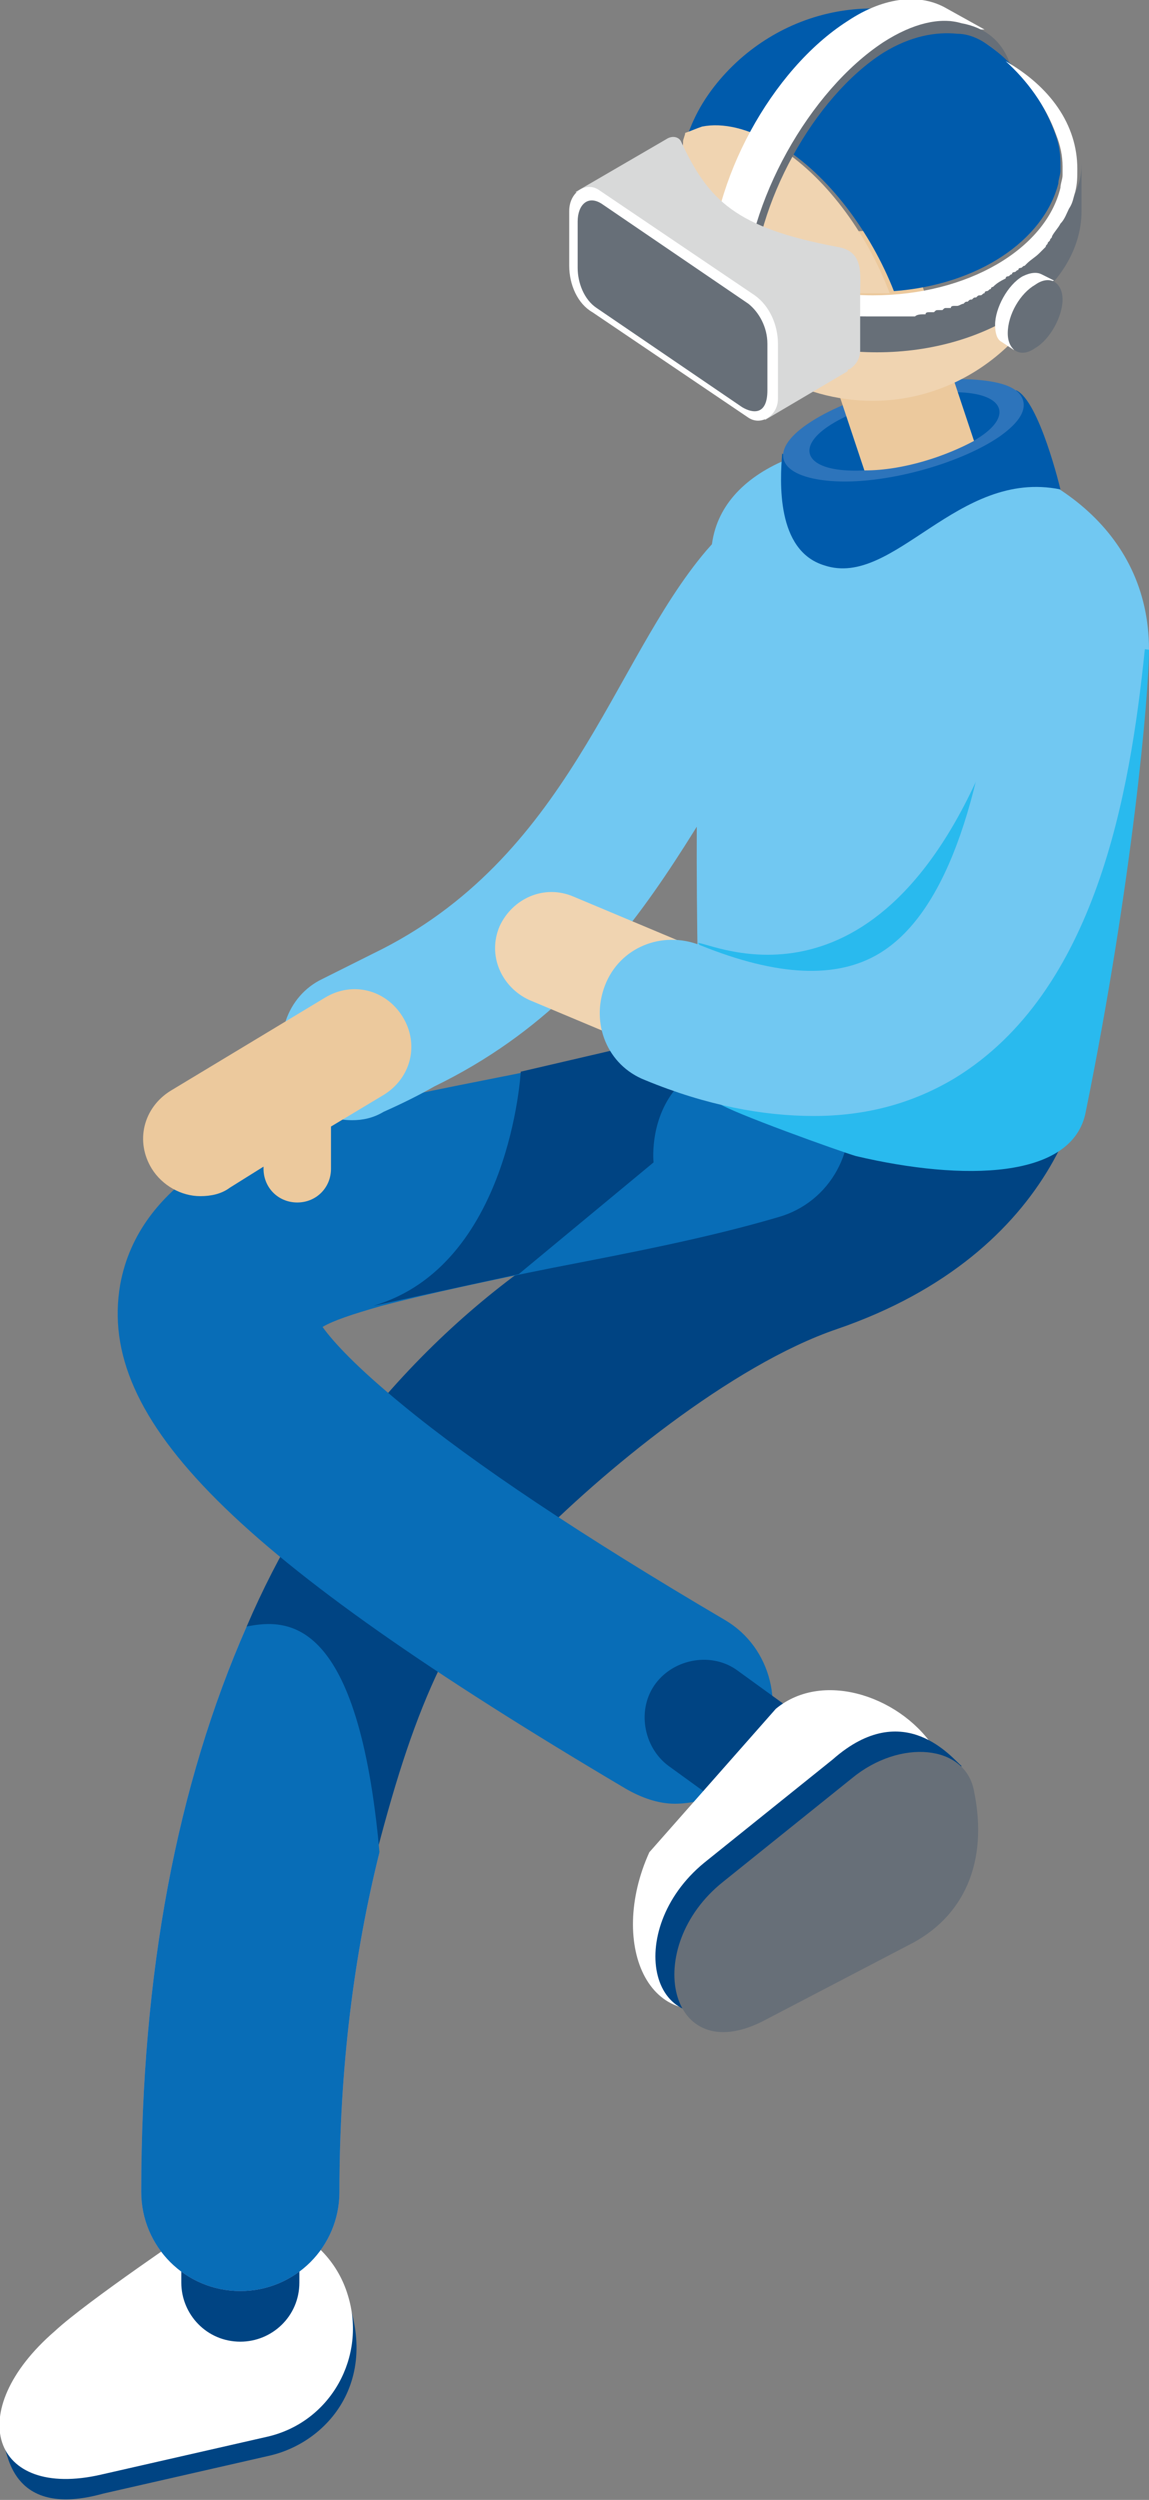 <!-- Generator: Adobe Illustrator 23.0.3, SVG Export Plug-In  -->
<svg version="1.1" xmlns="http://www.w3.org/2000/svg" xmlns:xlink="http://www.w3.org/1999/xlink" x="0px" y="0px" width="54.5px"
	 height="118.5px" viewBox="0 0 54.5 118.5" style="enable-background:new 0 0 54.5 118.5;" xml:space="preserve">
<rect x="0" y="0" width="54.5" height="118.5" fill="#808080" stroke="none"/>
<style type="text/css">
	.st0{fill:#004483;}
	.st1{fill:#FFFFFF;}
	.st2{fill:#9994C5;}
	.st3{fill:#71C8F2;}
	.st4{fill:#086DB7;}
	.st5{fill:#29BAEE;}
	.st6{fill:#005BAC;}
	.st7{fill:#2D74BB;}
	.st8{fill:#ECC99D;}
	.st9{fill:#F0D4B1;}
	.st10{fill:#676F78;}
	.st11{fill:#F3C5A2;}
	.st12{fill:none;}
	.st13{fill:#4D5BA3;}
	.st14{fill:#332285;}
	.st15{fill:#D8D9D9;}
</style>
<defs>
</defs>
<g id="XMLID_1_">
	<path id="XMLID_102_" class="st0" d="M4.9,118.2l7.9-1.8c3-0.7,5.7-4.1,3-8.9c-0.8-1.4-3-1.4-5.8-0.1L0.2,116
		C0.4,116.3,0.6,119.4,4.9,118.2z"/>
	<path id="XMLID_101_" class="st1" d="M4.8,117.3l7.9-1.8c3-0.7,4.7-3.8,3.8-6.7l0,0c-0.9-3-4.3-4.5-7.2-3.2c0,0-5.2,3.5-6.7,4.9
		C-1.8,114.3-0.4,118.5,4.8,117.3z"/>
	<path id="XMLID_100_" class="st0" d="M11.4,111c1.5,0,2.8-1.2,2.8-2.8v-8.5c0-1.5-1.2-2.8-2.8-2.8c-1.5,0-2.8,1.2-2.8,2.8v8.5
		C8.6,109.7,9.8,111,11.4,111z"/>
	<path id="XMLID_99_" class="st2" d="M11.7,77.1c0.6,3.8,2.2,9,6.3,10.7c-1.2,4.8-1.9,10.2-1.9,16.1c0,2.6-2.1,4.7-4.7,4.7
		c-2.6,0-4.7-2.1-4.7-4.7C6.7,93.5,8.4,84.6,11.7,77.1z"/>
	<path id="XMLID_98_" class="st0" d="M11.7,77.1c1.5-3.5,3.4-6.6,5.6-9.4c1.2-1.5-1.3,2.2,0,0.9c0.2,1.7,3.6,1.2,8.4,3.6
		c-4.2,4.3-6,8.6-7.8,15.5C13.9,86.1,12.3,80.9,11.7,77.1z"/>
	<path id="XMLID_97_" class="st3" d="M33.8,25.6c1.3-7.4,20.7-6.3,20.7,5.2c0,0-5.9,22.2-19.9,21.5c-0.9-0.6-1.4-1.3-1.4-2
		C33.1,46.5,32.7,32.2,33.8,25.6z"/>
	<g id="XMLID_94_">
		<path id="XMLID_96_" class="st4" d="M11.7,77.1c2-0.4,5.3-0.4,6.3,10.7c-1.2,4.8-1.9,10.2-1.9,16.1c0,2.6-2.1,4.7-4.7,4.7
			c-2.6,0-4.7-2.1-4.7-4.7C6.7,93.5,8.4,84.6,11.7,77.1z"/>
		<path id="XMLID_95_" class="st0" d="M36.7,54.2c4.5-1.5,5.3-4,5.5-4.8c0-0.2-0.1-0.4-0.1-0.6c-0.2-2.6,1.8-4.8,4.4-5
			c2.4-0.1,4.5,1.5,5,3.9c0.7,3.5-1.3,11.7-11.8,15.3c-5,1.7-11.2,6.8-14.6,10.3c-4.8-2.5-6.9-5.2-7.1-6.8
			C23.9,59.6,30.6,56.2,36.7,54.2z"/>
	</g>
	<g id="XMLID_92_">
		<path id="XMLID_93_" class="st4" d="M32,85.5c1.6,0,3.2-0.8,4-2.3c1.3-2.2,0.6-5.1-1.6-6.4c-6.8-4-11.9-7.4-15.3-10.2
			c-2.2-1.8-3.3-3-3.8-3.7c0.5-0.3,1.4-0.6,2.8-1c2.3-0.6,5.1-1.2,8.1-1.8c3.6-0.7,7.3-1.4,10.7-2.4c2.5-0.7,3.9-3.3,3.2-5.8
			c-0.7-2.5-3.3-3.9-5.8-3.2c-3,0.9-6.5,1.5-9.8,2.2c-4,0.8-7.8,1.5-10.8,2.5c-1.8,0.6-7.1,2.5-8,7.5c-1.1,6.4,5.4,12.9,24,23.9
			C30.4,85.2,31.2,85.5,32,85.5z"/>
	</g>
	<path id="XMLID_91_" class="st0" d="M24.6,60.4l6.4-5.3c0,0-0.2-1.8,0.9-3.3c3.5-4.6,5.8-3.9-2.9-2l-4.3,1c0,0-0.5,9.2-7,11.1
		L24.6,60.4z"/>
	<path id="XMLID_90_" class="st3" d="M16.7,53.1c0.5,0,1-0.1,1.5-0.4c0.9-0.4,1.7-0.8,2.4-1.2c10.3-5,12.8-14.6,18.1-20.8
		c0.9-1,1.8-2.2,3.1-3.6c1.3-1.4,1.1-3.6-0.3-4.9c-1.4-1.3-3.6-1.1-4.9,0.3c-1.2,1.4-2.2,2.6-3.1,3.6c-4.5,5.3-6.5,14.6-15.8,19.1
		c-0.8,0.4-1.6,0.8-2.4,1.2c-1.7,0.8-2.4,2.9-1.6,4.6C14.2,52.4,15.4,53.1,16.7,53.1z"/>
	<path id="XMLID_89_" class="st5" d="M54.5,30.8c0,2.1-0.8,11.1-3,21.9c-0.6,3.2-5.8,3.3-10.9,2.1c-0.7-0.2-6-2.1-6.5-2.5
		c-2.4-1.7-0.4-7.2-1-7.6c0.5-0.1,8.9,4.3,14.2-10.1C49,29.8,54.5,30.8,54.5,30.8z"/>
	<path id="XMLID_88_" class="st6" d="M50.3,23.2c0,0-1-4.2-2.1-4.7l-0.8,1.7l-2.1,1.4l-3.6,0.8l-3.2-0.1l-1.4-0.8
		c-0.1,1.3-0.3,4.6,2,5.3C42.4,27.9,45.4,22.2,50.3,23.2z"/>
	<path id="XMLID_87_" class="st0" d="M36.2,86.4c0.9,0,1.7-0.4,2.3-1.2c0.9-1.2,0.6-3-0.6-3.9l-2.9-2.1c-1.2-0.9-3-0.6-3.9,0.6
		s-0.6,3,0.6,3.9l2.9,2.1C35.1,86.2,35.7,86.4,36.2,86.4z"/>
	<g id="XMLID_83_">
		<g id="XMLID_84_">
			<path id="XMLID_85_" class="st7" d="M47.4,20.7c1-0.7,1.3-1.3,1.1-1.8c-0.2-0.5-0.9-0.8-2.2-0.9c-2.5-0.2-6.1,0.8-8,2.1
				c-1.9,1.3-1.4,2.5,1.1,2.7C41.9,23,45.5,22,47.4,20.7z"/>
		</g>
	</g>
	<g id="XMLID_79_">
		<g id="XMLID_80_">
			<path id="XMLID_81_" class="st6" d="M46.5,20.7c1.5-1,1.1-2-0.9-2.1c-2-0.1-4.8,0.6-6.3,1.6s-1.1,2,0.9,2.1
				C42.1,22.4,45,21.7,46.5,20.7z"/>
		</g>
	</g>
	<g id="XMLID_77_">
		<path id="XMLID_78_" class="st8" d="M46.2,20.9l-2.7-8.1c-0.5-1.4-2-2.2-3.4-1.7c-1.4,0.5-2.2,2-1.7,3.4l2.6,7.8
			C42.9,22.3,44.9,21.6,46.2,20.9z"/>
	</g>
	<path id="XMLID_76_" class="st9" d="M35.4,51.5c1,0,2-0.6,2.5-1.6c0.6-1.4-0.1-2.9-1.4-3.5l-9.3-3.9c-1.4-0.6-2.9,0.1-3.5,1.4
		c-0.6,1.4,0.1,2.9,1.4,3.5l9.3,3.9C34.7,51.4,35,51.5,35.4,51.5z"/>
	<path id="XMLID_75_" class="st3" d="M38.6,52.9c2.5,0,4.7-0.6,6.7-1.8c6.7-4.1,8.3-13.5,9-20.3c0.2-1.9-1.2-3.6-3.1-3.8
		c-1.9-0.2-3.6,1.2-3.8,3.1c-0.8,8.2-2.7,13.3-5.7,15.1c-2,1.2-4.8,1.1-8.5-0.4c-1.8-0.7-3.8,0.1-4.5,1.9c-0.7,1.8,0.1,3.8,1.9,4.5
		C33.5,52.4,36.2,52.9,38.6,52.9z"/>
	<path id="XMLID_74_" class="st1" d="M35.2,94.7l5.3-4.2c2.5-1.3,5.3-5.1,3.9-7.5l0,0c-1.5-2.5-5.3-3.9-7.6-2l-6,6.8
		C28.8,92.2,30.8,96.9,35.2,94.7z"/>
	<path id="XMLID_73_" class="st0" d="M35.3,94.9l6.9-3.6c2.6-1.3,3.4-7.6,3.4-7.6c-0.4-0.3-2.7-3.3-6.1-0.3l-6.1,4.9
		C29.5,91.5,30.8,97.2,35.3,94.9z"/>
	<path id="XMLID_72_" class="st10" d="M36.2,95.8l6.9-3.6c2.6-1.3,3.8-3.9,3.1-7.3c-0.4-2.2-3.5-2.5-5.8-0.6l-6.1,4.9
		C30.4,92.3,31.7,98.1,36.2,95.8z"/>
	<g id="XMLID_3_">
		<path id="XMLID_71_" class="st11" d="M32.8,12l1.1,1l-0.6,1.3c-0.6-1-1-2.2-1.2-3.4L32.8,12z"/>
		<path id="XMLID_70_" class="st9" d="M35.7,14.7l8.7,0.7l5.6-3.8l0.7-1.7c-0.1,5-4.3,9.1-9.3,9.1c-3.5,0-6.5-1.9-8.1-4.7l0.6-1.3
			L35.7,14.7z"/>
		<path id="XMLID_69_" class="st12" d="M32.9,5.6c-0.2,0.4-0.3,0.7-0.4,1.1C32.5,6.3,32.7,6,32.9,5.6z"/>
		<path id="XMLID_68_" class="st12" d="M50.1,6.2L50.1,6.2L50.1,6.2z"/>
		<path id="XMLID_67_" class="st11" d="M49.3,11.6C49.3,11.6,49.3,11.6,49.3,11.6C49.3,11.6,49.3,11.6,49.3,11.6z"/>
		<path id="XMLID_66_" class="st11" d="M47,13.2c0,0,0.1,0,0.1-0.1C47.1,13.1,47.1,13.1,47,13.2z"/>
		<path id="XMLID_65_" class="st11" d="M45.6,13.8c0.1,0,0.2-0.1,0.3-0.1C45.8,13.7,45.7,13.7,45.6,13.8z"/>
		<path id="XMLID_64_" class="st11" d="M46,13.6c0.1,0,0.1,0,0.2-0.1C46.2,13.6,46.1,13.6,46,13.6z"/>
		<path id="XMLID_63_" class="st11" d="M46.7,13.3c0,0,0.1,0,0.1-0.1C46.8,13.3,46.8,13.3,46.7,13.3z"/>
		<path id="XMLID_62_" class="st11" d="M49.5,11.5C49.5,11.4,49.5,11.4,49.5,11.5C49.5,11.4,49.5,11.4,49.5,11.5z"/>
		<path id="XMLID_61_" class="st11" d="M48.6,12.2C48.6,12.2,48.7,12.2,48.6,12.2C48.7,12.2,48.6,12.2,48.6,12.2z"/>
		<path id="XMLID_60_" class="st11" d="M48.4,12.4C48.4,12.4,48.4,12.3,48.4,12.4C48.4,12.3,48.4,12.4,48.4,12.4z"/>
		<path id="XMLID_59_" class="st11" d="M48.1,12.6C48.1,12.5,48.2,12.5,48.1,12.6C48.2,12.5,48.1,12.5,48.1,12.6z"/>
		<path id="XMLID_58_" class="st11" d="M47.8,12.7C47.8,12.7,47.9,12.7,47.8,12.7C47.9,12.7,47.8,12.7,47.8,12.7z"/>
		<path id="XMLID_57_" class="st11" d="M42.3,14.4c0.1,0,0.2,0,0.3,0C42.5,14.4,42.4,14.4,42.3,14.4z"/>
		<path id="XMLID_56_" class="st11" d="M42.7,14.4c0.1,0,0.2,0,0.3,0C42.9,14.3,42.8,14.4,42.7,14.4z"/>
		<path id="XMLID_55_" class="st11" d="M45.2,13.9c0.1,0,0.2,0,0.2-0.1C45.4,13.8,45.3,13.9,45.2,13.9z"/>
		<path id="XMLID_54_" class="st11" d="M41.9,14.4c0.1,0,0.2,0,0.3,0C42.1,14.4,42,14.4,41.9,14.4z"/>
		<path id="XMLID_53_" class="st11" d="M43.1,14.3c0.1,0,0.2,0,0.3,0C43.4,14.3,43.2,14.3,43.1,14.3z"/>
		<path id="XMLID_52_" class="st11" d="M41.3,14.4c0.1,0,0.3,0,0.4,0C41.6,14.4,41.5,14.4,41.3,14.4z"/>
		<path id="XMLID_51_" class="st11" d="M44.4,14.1c0.1,0,0.1,0,0.2-0.1C44.6,14,44.5,14.1,44.4,14.1z"/>
		<path id="XMLID_50_" class="st11" d="M44.8,14c0.1,0,0.1,0,0.2-0.1C45,14,44.9,14,44.8,14z"/>
		<path id="XMLID_49_" class="st11" d="M43.5,14.3c0.1,0,0.3,0,0.4-0.1C43.8,14.2,43.7,14.2,43.5,14.3z"/>
		<path id="XMLID_48_" class="st11" d="M44,14.2c0.1,0,0.2,0,0.2-0.1C44.2,14.1,44.1,14.2,44,14.2z"/>
		<path id="XMLID_47_" class="st11" d="M46.4,13.5c0.1,0,0.1,0,0.2-0.1C46.5,13.4,46.4,13.4,46.4,13.5z"/>
		<path id="XMLID_46_" class="st11" d="M49.8,11C49.9,11,49.9,11,49.8,11C49.9,11,49.9,11,49.8,11z"/>
		<polygon id="XMLID_45_" class="st11" points="50.3,10.3 50.3,10.3 50.3,10.3 		"/>
		<path id="XMLID_44_" class="st11" d="M49.6,11.2C49.7,11.2,49.7,11.2,49.6,11.2C49.7,11.2,49.7,11.2,49.6,11.2z"/>
		<path id="XMLID_43_" class="st13" d="M34.2,12.3L33.9,13l-1.1-1l-0.7-1.2C32,10.5,32,10.1,32,9.7C32.4,10.7,33.2,11.6,34.2,12.3z"
			/>
		<path id="XMLID_42_" class="st14" d="M32.4,6.7c-0.1,0.3-0.1,0.7-0.1,1.1c0,0.3,0,0.7,0.1,1c0.3,1.1,1,2.1,2,3l-0.3,0.5
			c-1-0.7-1.8-1.6-2.2-2.6c0,0,0,0,0-0.1C32,8.6,32.1,7.6,32.4,6.7z"/>
		<path id="XMLID_41_" class="st14" d="M42.6,14.4c0.1,0,0.1,0,0.2,0C42.7,14.4,42.6,14.4,42.6,14.4z"/>
		<path id="XMLID_40_" class="st14" d="M48.4,12.3c0.1,0,0.1-0.1,0.2-0.1C48.6,12.2,48.5,12.3,48.4,12.3z"/>
		<path id="XMLID_39_" class="st14" d="M43.5,14.3C43.5,14.3,43.5,14.3,43.5,14.3C43.5,14.3,43.5,14.3,43.5,14.3z"/>
		<path id="XMLID_38_" class="st14" d="M43,14.3c0,0,0.1,0,0.1,0C43.1,14.3,43,14.3,43,14.3z"/>
		<path id="XMLID_37_" class="st14" d="M49.7,11.2c0-0.1,0.1-0.1,0.1-0.2C49.8,11.1,49.7,11.1,49.7,11.2z"/>
		<path id="XMLID_36_" class="st14" d="M46.9,13.2c0.1,0,0.1-0.1,0.2-0.1C47,13.2,46.9,13.2,46.9,13.2z"/>
		<path id="XMLID_35_" class="st14" d="M48.7,12.1c0.2-0.2,0.4-0.3,0.6-0.5C49.1,11.8,48.9,12,48.7,12.1z"/>
		<path id="XMLID_34_" class="st14" d="M49.3,11.6c0.1-0.1,0.1-0.1,0.2-0.2C49.4,11.5,49.3,11.6,49.3,11.6z"/>
		<path id="XMLID_33_" class="st14" d="M42.2,14.4c0.1,0,0.1,0,0.2,0C42.3,14.4,42.2,14.4,42.2,14.4z"/>
		<path id="XMLID_32_" class="st14" d="M46.6,13.4c0.1,0,0.1-0.1,0.2-0.1C46.7,13.3,46.6,13.4,46.6,13.4z"/>
		<path id="XMLID_31_" class="st14" d="M41.7,14.4c0,0,0.1,0,0.1,0C41.8,14.4,41.8,14.4,41.7,14.4z"/>
		<path id="XMLID_30_" class="st14" d="M47.2,13.1c0.2-0.1,0.4-0.2,0.6-0.4C47.6,12.9,47.4,13,47.2,13.1z"/>
		<path id="XMLID_29_" class="st14" d="M49.5,11.4c0.1-0.1,0.1-0.1,0.1-0.2C49.6,11.3,49.6,11.3,49.5,11.4z"/>
		<path id="XMLID_28_" class="st14" d="M45,13.9c0.1,0,0.1,0,0.2,0C45.1,13.9,45.1,13.9,45,13.9z"/>
		<path id="XMLID_27_" class="st14" d="M45.4,13.8c0,0,0.1,0,0.1,0C45.5,13.8,45.5,13.8,45.4,13.8z"/>
		<path id="XMLID_26_" class="st14" d="M49.9,11c0.2-0.2,0.3-0.4,0.4-0.6C50.2,10.6,50,10.8,49.9,11z"/>
		<path id="XMLID_25_" class="st14" d="M46.2,13.5c0.1,0,0.1,0,0.2-0.1C46.3,13.5,46.3,13.5,46.2,13.5z"/>
		<path id="XMLID_24_" class="st14" d="M45.9,13.7c0.1,0,0.1,0,0.2-0.1C46,13.6,45.9,13.6,45.9,13.7z"/>
		<path id="XMLID_23_" class="st14" d="M44.7,14c0.1,0,0.1,0,0.2,0C44.8,14,44.7,14,44.7,14z"/>
		<path id="XMLID_22_" class="st14" d="M47.9,12.7c0.1,0,0.1-0.1,0.2-0.1C48,12.6,48,12.6,47.9,12.7z"/>
		<path id="XMLID_21_" class="st14" d="M43.9,14.2c0,0,0.1,0,0.1,0C44,14.2,44,14.2,43.9,14.2z"/>
		<path id="XMLID_20_" class="st14" d="M44.3,14.1c0.1,0,0.1,0,0.2,0C44.4,14.1,44.3,14.1,44.3,14.1z"/>
		<path id="XMLID_19_" class="st14" d="M48.2,12.5c0.1,0,0.1-0.1,0.2-0.1C48.3,12.4,48.2,12.5,48.2,12.5z"/>
		<path id="XMLID_18_" class="st6" d="M37,6.9c0,0-0.1,0-0.1-0.1l1.6-3.3l3.2-1.9l0.8-0.5L43,0.8l2.3,0.4c0.8,0.4,1.6,0.9,2.3,1.5
			c1.1,1,1.9,2.2,2.4,3.5l0,0c0.2,0.5,0.3,1,0.3,1.5c0,0.1,0,0.3,0,0.4c0,0.2-0.1,0.4-0.1,0.6c-0.7,2.7-3.8,4.8-7.8,5.1
			C41.3,11,39.3,8.3,37,6.9z"/>
		<path id="XMLID_17_" class="st6" d="M42.4,1.2l-0.8,0.5l-3.2,1.9l-1.6,3.3c-1.3-0.8-2.5-1-3.4-0.8c-0.3,0.1-0.6,0.2-0.8,0.3
			c0.1-0.2,0.2-0.5,0.3-0.7c0.5-1.1,1.3-2.1,2.2-2.9c1.7-1.5,3.9-2.4,6.3-2.4c1.4,0,2.8,0.3,4,0.9L43,0.8L42.4,1.2z"/>
		<path id="XMLID_16_" class="st9" d="M32.4,6.7c0-0.1,0.1-0.3,0.1-0.4c0.3-0.1,0.5-0.2,0.8-0.3c1-0.2,2.2,0.1,3.4,0.8
			c0,0,0.1,0,0.1,0.1c2.3,1.4,4.3,4.1,5.4,7c-0.4,0-0.7,0-1.1,0c-2.7,0-5.2-0.8-6.9-2.2c-1-0.8-1.8-1.9-2-3c-0.1-0.3-0.1-0.7-0.1-1
			C32.3,7.4,32.4,7.1,32.4,6.7z"/>
		<path id="XMLID_15_" class="st10" d="M31.7,8.9c0.1,0.3,0.2,0.5,0.3,0.8c0,0.4,0,0.8,0.1,1.2l0.7,1.2l1.1,1l0.3-0.7
			c1.8,1.3,4.3,2.1,7.1,2.1c0.1,0,0.3,0,0.4,0c0,0,0.1,0,0.1,0c0.1,0,0.2,0,0.3,0c0.1,0,0.1,0,0.2,0c0.1,0,0.2,0,0.3,0
			c0.1,0,0.1,0,0.2,0c0.1,0,0.2,0,0.3,0c0,0,0.1,0,0.1,0c0.1,0,0.2,0,0.3,0c0,0,0,0,0.1,0c0.1,0,0.3,0,0.4-0.1c0,0,0.1,0,0.1,0
			c0.1,0,0.2,0,0.2-0.1c0.1,0,0.1,0,0.2,0c0.1,0,0.1,0,0.2-0.1c0.1,0,0.1,0,0.2,0c0.1,0,0.1,0,0.2-0.1c0.1,0,0.1,0,0.2,0
			c0.1,0,0.2,0,0.2-0.1c0,0,0.1,0,0.1,0c0.1,0,0.2-0.1,0.3-0.1c0.1,0,0.1,0,0.2-0.1c0.1,0,0.1,0,0.2-0.1c0.1,0,0.1,0,0.2-0.1
			c0.1,0,0.1,0,0.2-0.1c0.1,0,0.1-0.1,0.2-0.1c0,0,0.1,0,0.1-0.1c0.1,0,0.1-0.1,0.2-0.1c0,0,0.1,0,0.1-0.1c0.2-0.1,0.4-0.2,0.6-0.4
			c0,0,0.1,0,0.1-0.1c0.1,0,0.1-0.1,0.2-0.1c0,0,0.1,0,0.1-0.1c0.1,0,0.1-0.1,0.2-0.1c0,0,0.1,0,0.1-0.1c0.1,0,0.1-0.1,0.2-0.1
			c0,0,0,0,0.1-0.1c0.2-0.2,0.4-0.3,0.6-0.5c0,0,0,0,0,0c0.1-0.1,0.1-0.1,0.2-0.2c0,0,0,0,0.1-0.1c0.1-0.1,0.1-0.1,0.1-0.2
			c0,0,0,0,0.1-0.1c0-0.1,0.1-0.1,0.1-0.2c0,0,0,0,0,0c0.2-0.2,0.3-0.4,0.4-0.6l0,0c0.1-0.2,0.3-0.5,0.4-0.7
			c0.1-0.2,0.2-0.5,0.3-0.8c0.1-0.4,0.1-0.7,0.1-1.1V10c0,3.7-4.4,6.7-9.7,6.7c-5.4,0-9.7-3-9.7-6.7C31.6,9.6,31.6,9.2,31.7,8.9z"/>
		<path id="XMLID_14_" class="st1" d="M34.5,11.8c1.7,1.3,4.1,2.2,6.9,2.2c4.5,0,8.2-2.2,8.9-5.1c0-0.2,0.1-0.4,0.1-0.6
			c0-0.1,0-0.3,0-0.4c0-0.5-0.1-1-0.3-1.5l0,0c-0.5-1.4-1.4-2.6-2.4-3.5c2.1,1.2,3.4,3,3.4,5.1c0,0.4,0,0.7-0.1,1.1
			c-0.1,0.3-0.1,0.5-0.3,0.8c-0.1,0.2-0.2,0.5-0.4,0.7l0,0c-0.1,0.2-0.3,0.4-0.4,0.6c0,0,0,0,0,0c0,0.1-0.1,0.1-0.1,0.2
			c0,0,0,0-0.1,0.1c0,0.1-0.1,0.1-0.1,0.2c0,0,0,0-0.1,0.1c-0.1,0.1-0.1,0.1-0.2,0.2c0,0,0,0,0,0c-0.2,0.2-0.4,0.3-0.6,0.5
			c0,0,0,0-0.1,0.1c-0.1,0-0.1,0.1-0.2,0.1c0,0-0.1,0-0.1,0.1c-0.1,0-0.1,0.1-0.2,0.1c0,0-0.1,0-0.1,0.1c-0.1,0-0.1,0.1-0.2,0.1
			c0,0-0.1,0-0.1,0.1c-0.2,0.1-0.4,0.2-0.6,0.4c0,0-0.1,0-0.1,0.1c-0.1,0-0.1,0.1-0.2,0.1c0,0-0.1,0-0.1,0.1c-0.1,0-0.1,0.1-0.2,0.1
			c-0.1,0-0.1,0-0.2,0.1c-0.1,0-0.1,0-0.2,0.1c-0.1,0-0.1,0-0.2,0.1c-0.1,0-0.1,0-0.2,0.1c-0.1,0-0.2,0.1-0.3,0.1c0,0-0.1,0-0.1,0
			c-0.1,0-0.2,0-0.2,0.1c-0.1,0-0.1,0-0.2,0c-0.1,0-0.1,0-0.2,0.1c-0.1,0-0.1,0-0.2,0c-0.1,0-0.1,0-0.2,0.1c-0.1,0-0.1,0-0.2,0
			c-0.1,0-0.2,0-0.2,0.1c0,0-0.1,0-0.1,0c-0.1,0-0.3,0-0.4,0.1c0,0,0,0-0.1,0c-0.1,0-0.2,0-0.3,0c0,0-0.1,0-0.1,0
			c-0.1,0-0.2,0-0.3,0c-0.1,0-0.1,0-0.2,0c-0.1,0-0.2,0-0.3,0c-0.1,0-0.1,0-0.2,0c-0.1,0-0.2,0-0.3,0c0,0-0.1,0-0.1,0
			c-0.1,0-0.3,0-0.4,0c-2.8,0-5.3-0.8-7.1-2.1L34.5,11.8z"/>
		<g id="XMLID_11_">
			<path id="XMLID_13_" class="st1" d="M40.2,1c1.8-1.2,3.5-1.3,4.7-0.6l0,0l1.8,1l-1,0L45.1,1c-0.9,0-2,0.3-3.1,1
				c-3.6,2.3-6.5,7.6-6.6,12l-1.7-1C33.7,8.6,36.6,3.3,40.2,1z"/>
			<path id="XMLID_12_" class="st10" d="M47.9,3c-0.9-0.9-1.7-1.4-2.5-1.4c-1-0.1-2.2,0.1-3.5,0.9c-3.3,2.1-6.1,7.2-6.2,11.3
				L35.3,14c0.1-4.4,3.1-9.7,6.6-12c1.4-0.9,2.7-1.2,3.7-0.9C46.7,1.3,47.5,1.9,47.9,3L47.9,3z"/>
		</g>
		<g id="XMLID_7_">
			<path id="XMLID_10_" class="st15" d="M27.3,9.1l4.3-2.5l0,0l0,0l0,0c0.3-0.2,0.6-0.1,0.7,0.1c1.3,2.8,2.6,4.1,7.4,5
				c1.3,0.2,1.1,1.3,1.1,2.3v2.6c0,0.4-0.2,0.7-0.5,0.9h0l0,0c0,0-0.1,0-0.1,0.1l-3.9,2.3L33.3,18l2.9-2.7l-4.1-2.8
				c-0.5-0.3-0.9-0.9-1-1.5L27.3,9.1z"/>
			<path id="XMLID_9_" class="st1" d="M28.1,14.8l7.4,5c0.6,0.4,1.4-0.1,1.4-0.9v-2.6c0-0.9-0.4-1.8-1.1-2.3l-7.4-5
				C27.8,8.6,27,9.1,27,10v2.6C27,13.5,27.4,14.4,28.1,14.8z"/>
			<path id="XMLID_8_" class="st10" d="M28.3,14.6l6.9,4.7c0.5,0.3,1.2,0.4,1.2-0.8v-2.2c0-0.8-0.4-1.5-0.9-1.9l-6.9-4.7
				c-0.7-0.5-1.2,0-1.2,0.8v2.2C27.4,13.4,27.7,14.2,28.3,14.6z"/>
		</g>
		<path id="XMLID_6_" class="st1" d="M47.2,15.4c0-0.8,0.6-1.9,1.3-2.3c0.4-0.2,0.7-0.2,0.9-0.1l0.6,0.3l-0.3,0.1c0,0.1,0,0.2,0,0.4
			c0,0.8-0.6,1.9-1.3,2.3c-0.2,0.1-0.3,0.2-0.5,0.2l0.2,0.3l-0.6-0.4C47.3,16.1,47.2,15.8,47.2,15.4z"/>
		<path id="XMLID_4_" class="st10" d="M47.8,15.8c0,0.8,0.6,1.2,1.3,0.7c0.7-0.4,1.3-1.5,1.3-2.3c0-0.8-0.6-1.2-1.3-0.7
			C48.4,13.9,47.8,14.9,47.8,15.8z"/>
	</g>
	<path id="XMLID_2_" class="st8" d="M8.1,51.7l7.3-4.4c1.3-0.8,2.9-0.4,3.7,0.9c0.8,1.3,0.4,2.9-0.9,3.7l-2.5,1.5v2
		c0,0.9-0.7,1.6-1.6,1.6c-0.9,0-1.6-0.7-1.6-1.6v-0.1l-1.6,1c-0.4,0.3-0.9,0.4-1.4,0.4c-0.9,0-1.8-0.5-2.3-1.3
		C6.4,54.1,6.8,52.5,8.1,51.7z"/>
</g>
</svg>
